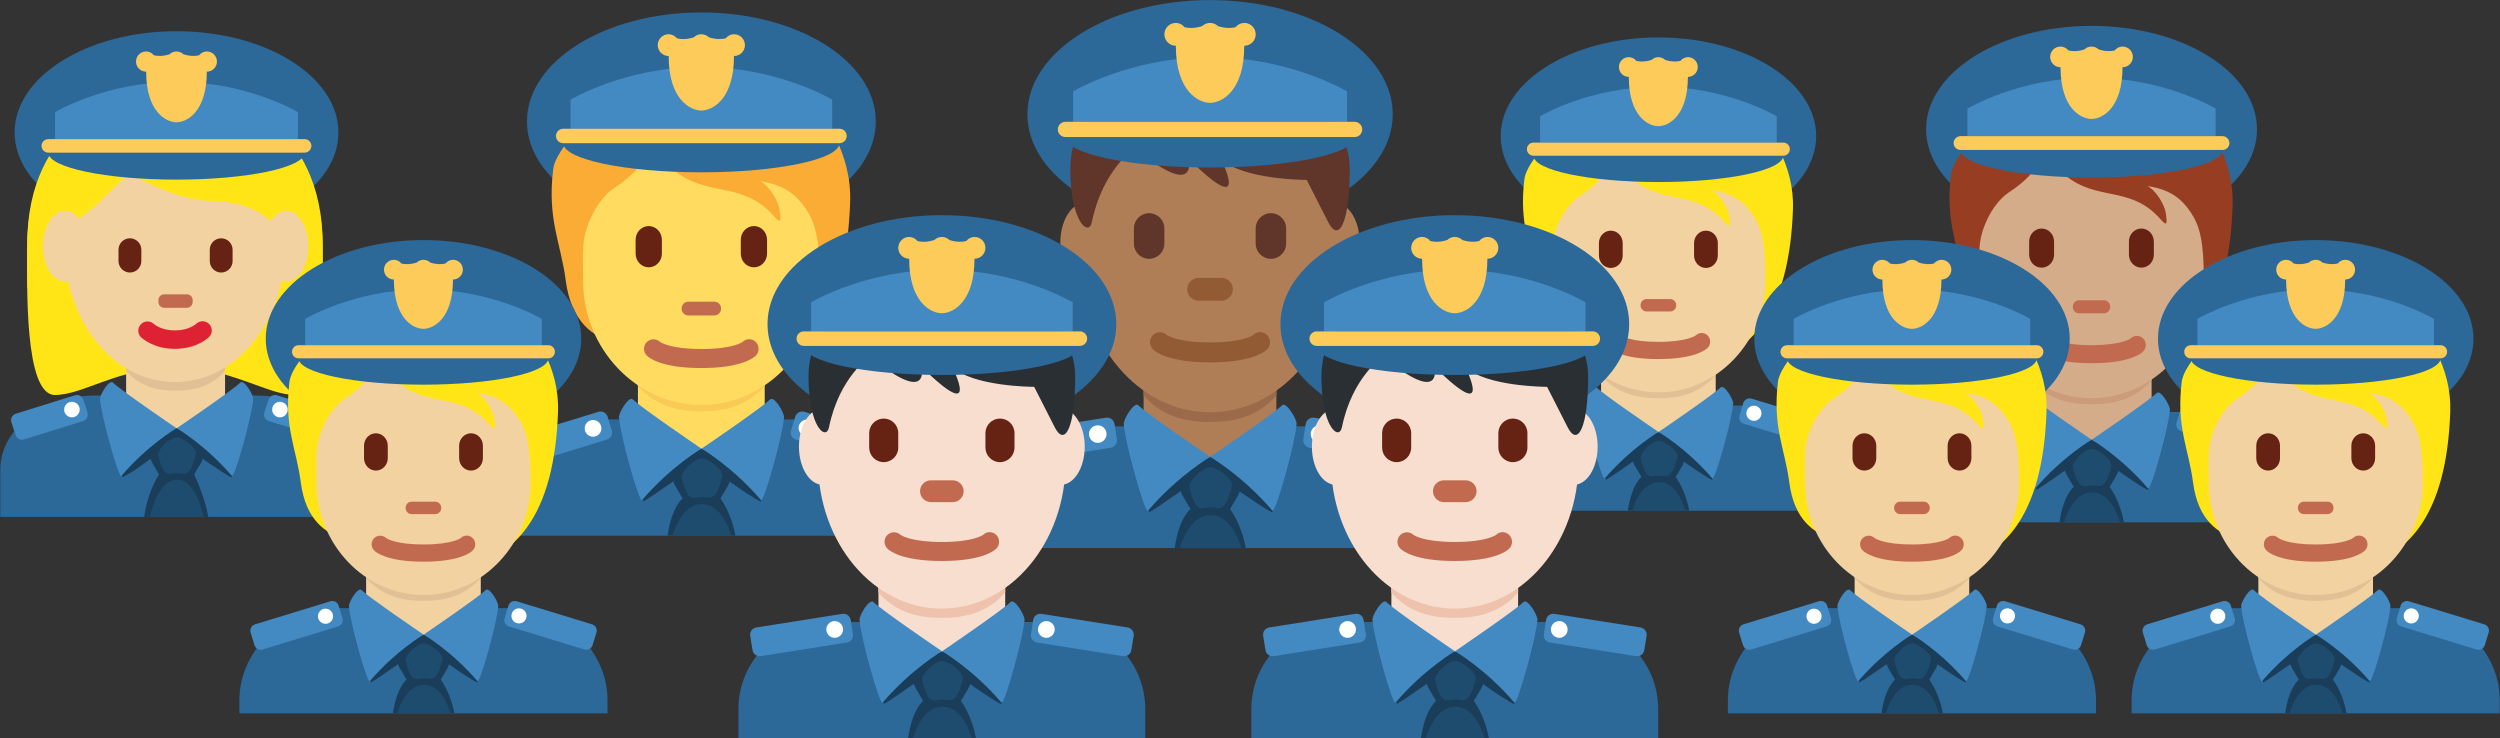 <svg version="1.1" id="Layer_1" xmlns="http://www.w3.org/2000/svg" xmlns:xlink="http://www.w3.org/1999/xlink" x="0px" y="0px" viewBox="205.57 366.47 200.73 59.28">
<rect x="205.57" y="366.47" width="200.73" height="59.28" fill="#333333" stroke="none"/>
<g>
	<g>
		<path fill="#2C6898" d="M319.837,410.475v-2.444c0-4.052-3.283-7.332-7.334-7.332h-19.556c-4.05,0-7.333,3.283-7.333,7.332v2.444    H319.837z"/>
		<ellipse fill="#2C6898" cx="302.729" cy="375.642" rx="14.667" ry="9.167"/>
		<path fill="#AF7E57" d="M297.397,400.82c0,0,3.48,2.398,5.328,2.398s5.328-2.398,5.328-2.398v-4.658h-10.659v4.658H297.397z"/>
		<path fill="#9B6A4A" d="M297.387,398.219c1.485,1.682,3.329,2.135,5.334,2.135c2.003,0,3.846-0.456,5.333-2.135v-4.266h-10.667    L297.387,398.219L297.387,398.219z"/>
		<path fill="#AF7E57" d="M294.712,385.952c0,1.77-0.896,3.206-2.003,3.206c-1.105,0-2.003-1.436-2.003-3.206    s0.897-3.206,2.003-3.206C293.815,382.745,294.712,384.181,294.712,385.952 M314.743,385.952c0,1.77-0.896,3.206-2.004,3.206    c-1.105,0-2.003-1.436-2.003-3.206s0.896-3.206,2.003-3.206C313.847,382.745,314.743,384.181,314.743,385.952"/>
		<path fill="#AF7E57" d="M292.308,387.202c0-6.831,4.665-12.37,10.418-12.37c5.752,0,10.415,5.539,10.415,12.37    s-4.661,12.37-10.415,12.37C296.973,399.572,292.308,394.034,292.308,387.202"/>
		<path fill="#925B34" d="M302.726,395.565c-3.366,0-4.399-0.86-4.573-1.036c-0.32-0.304-0.333-0.811-0.029-1.133    c0.306-0.32,0.812-0.333,1.133-0.028c0.063,0.045,0.881,0.596,3.47,0.596c2.688,0,3.466-0.593,3.473-0.6    c0.306-0.303,0.8-0.301,1.104,0.005c0.005,0.005,0.011,0.008,0.014,0.013c0.309,0.324,0.301,0.833-0.018,1.147    C307.125,394.705,306.091,395.565,302.726,395.565"/>
		<path fill="#60362B" d="M302.726,371.86c6.903,0,11.217,3.962,11.217,8.207c0,4.244-0.861,5.943-1.727,4.244l-1.726-3.395    c0,0-5.176,0-6.901-1.699c0,0,2.589,5.094-2.589,0c0,0,0.862,3.397-4.315-0.848c0,0-2.587,1.698-3.451,5.942    c-0.239,1.179-1.725,0-1.725-4.244C291.508,375.822,294.96,371.86,302.726,371.86"/>
		<path fill="#60362B" d="M297.837,387.252c-0.673,0-1.223-0.55-1.223-1.222v-1.222c0-0.672,0.55-1.222,1.223-1.222    c0.672,0,1.222,0.55,1.222,1.222v1.222C299.059,386.702,298.509,387.252,297.837,387.252 M307.614,387.252    c-0.672,0-1.224-0.55-1.224-1.222v-1.222c0-0.672,0.552-1.222,1.224-1.222s1.223,0.55,1.223,1.222v1.222    C308.837,386.702,308.286,387.252,307.614,387.252"/>
		<path fill="#925B34" d="M303.642,390.613h-1.833c-0.505,0-0.917-0.412-0.917-0.917c0-0.505,0.412-0.917,0.917-0.917h1.833    c0.505,0,0.917,0.412,0.917,0.917C304.559,390.201,304.146,390.613,303.642,390.613"/>
		<path fill="#2C6898" d="M291.114,376.252v1.223c0,1.35,5.198,2.444,11.611,2.444c6.413,0,11.611-1.094,11.611-2.444v-1.223    H291.114z"/>
		<path fill="#438AC2" d="M313.727,376.252v-2.444c0,0-4.583-2.75-11-2.75c-6.414,0-10.998,2.75-10.998,2.75v2.444H313.727z"/>
		<path fill="#FDCB59" d="M314.337,376.252h-23.223c-0.337,0-0.611,0.275-0.611,0.611c0,0.336,0.274,0.611,0.611,0.611h23.223    c0.336,0,0.61-0.275,0.61-0.611C314.947,376.527,314.673,376.252,314.337,376.252z"/>
		<path fill="#1A3E5A" d="M305.105,405.924c1.083,0.76,2.214,1.521,2.623,1.687c0.021,0.009,0.021-0.136,0.016-0.14    c-2.392-2.802-4.991-4.319-4.991-4.319l0.017-0.012l-0.017,0.001h-0.037l0.013,0.011c0,0-2.554,1.497-4.932,4.254    c0.017,0.125,0.045,0.192,0.093,0.168c0.363-0.196,1.437-0.938,2.481-1.673c0.047,0.138,0.095,0.261,0.138,0.337    c0.189,0.342,0.645,1.104,0.645,1.104s-0.92,0.688-1.266,3.134h5.706c-0.344-1.948-1.261-3.134-1.261-3.134    s0.458-0.764,0.649-1.104C305.019,406.163,305.062,406.051,305.105,405.924z"/>
		<path fill="#438AC2" d="M302.727,403.15c0,0-0.012-0.008-0.013-0.011c-0.152-0.102-5.062-3.44-5.743-4.125    c-0.33-0.332-1.185,1.107-1.171,1.478c0.051,1.325,1.695,7.258,1.936,6.979l0.06-0.065    C300.172,404.647,302.727,403.15,302.727,403.15z M302.752,403.15c0,0,2.597,1.519,4.991,4.319    c0.005,0.006,0.013-0.006,0.02-0.006c0.288,0.035,1.866-5.675,1.914-6.973c0.017-0.369-0.84-1.81-1.17-1.478    c-0.682,0.682-5.574,4.013-5.739,4.124L302.752,403.15z"/>
		<path fill="#1E4C6F" d="M302.744,403.981c-0.686,0.037-1.773,1.149-1.66,1.622c0.521,2.184,0.951,1.604,1.7,1.604    c0.662,0,1.137,0.535,1.7-1.699C304.63,404.924,303.22,403.954,302.744,403.981z M302.776,407.826    c-1.806,0-2.467,2.647-2.467,2.647h4.916C305.228,410.475,304.583,407.826,302.776,407.826z"/>
		<path fill="#FDCB59" d="M305.476,368.309h-0.003c-0.271,0.003-0.528,0.13-0.696,0.345c-0.344,0.084-0.814,0.103-1.414-0.087    c-0.355-0.343-0.917-0.342-1.271,0.001c-0.6,0.19-1.072,0.171-1.414,0.087c-0.169-0.215-0.425-0.342-0.698-0.345h-0.002    c-0.506,0-0.917,0.411-0.917,0.917s0.411,0.917,0.917,0.917l0,0h0.002c0,3.667,1.831,4.583,2.747,4.583    c0.918,0,2.747-0.917,2.747-4.583h0.003c0.506,0,0.916-0.411,0.916-0.917C306.392,368.72,305.981,368.309,305.476,368.309z"/>
		<path fill="#438AC2" d="M294.741,402.422l-7.242,1.146c-0.333,0.053-0.646-0.175-0.698-0.509l-0.193-1.209    c-0.052-0.332,0.177-0.645,0.509-0.696l7.242-1.146c0.334-0.053,0.646,0.174,0.699,0.506l0.191,1.207    C295.302,402.057,295.074,402.37,294.741,402.422"/>
		<circle fill="#FFFFFF" cx="293.712" cy="401.324" r="0.704"/>
		<path fill="#438AC2" d="M310.724,402.422l7.244,1.146c0.331,0.053,0.646-0.175,0.698-0.509l0,0l0.191-1.209    c0.053-0.332-0.178-0.645-0.509-0.696l-7.245-1.146c-0.331-0.053-0.645,0.174-0.697,0.506l-0.191,1.207    C310.164,402.057,310.391,402.369,310.724,402.422"/>
		<circle fill="#FFFFFF" cx="311.515" cy="401.324" r="0.704"/>
	</g>
	<g>
		<path fill="#2C6898" d="M278.221,409.483v-1.168c0-4.669-4.301-8.171-8.17-8.171h-16.339c-3.866,0-8.169,3.502-8.169,8.171v1.168    H278.221z"/>
		<ellipse fill="#2C6898" cx="261.885" cy="376.221" rx="14.005" ry="8.753"/>
		<path fill="#FFDC5F" d="M256.794,400.264c0,0,3.323,2.291,5.088,2.291c1.765,0,5.087-2.291,5.087-2.291v-4.448h-10.178v4.448    H256.794z"/>
		<path fill="#F9CB56" d="M256.783,397.464c1.42,1.604,3.18,2.038,5.094,2.038c1.912,0,3.672-0.436,5.092-2.038v-4.075h-10.187    L256.783,397.464L256.783,397.464z"/>
		<path fill="#FBAC35" d="M251.38,377.387c-0.435,0.819-1.274,1.716-1.393,2.67c-0.495,4.024,0.61,5.894,1.004,8.92    c0.446,3.429,2.288,4.525,3.763,4.984c2.119,2.929,4.374,2.803,8.156,2.803c7.389,0,10.607-5.24,10.918-14.022    c0.072-2.009-0.441-3.762-1.232-5.353L251.38,377.387L251.38,377.387z"/>
		<path fill="#FFDC5F" d="M270.238,383.188c-0.716-1.035-1.631-1.869-3.637-2.163c0.753,0.36,1.473,1.607,1.566,2.295    c0.096,0.688,0.188,1.247-0.406,0.558c-2.387-2.759-4.984-1.672-7.561-3.357c-1.799-1.178-2.348-2.479-2.348-2.479    s-0.219,1.738-2.947,3.509c-0.789,0.513-1.733,1.656-2.256,3.345c-0.377,1.214-0.26,2.295-0.26,4.144    c0,5.398,4.252,9.937,9.5,9.937s9.501-4.579,9.501-9.937C271.389,385.68,271.052,384.368,270.238,383.188z"/>
		<path fill="#C26A50" d="M261.882,396.022c-3.214,0-4.201-0.823-4.366-0.989c-0.307-0.291-0.318-0.775-0.029-1.081    c0.292-0.307,0.775-0.319,1.082-0.028l0,0c0.061,0.043,0.842,0.569,3.313,0.569c2.567,0,3.31-0.567,3.316-0.573    c0.292-0.289,0.763-0.287,1.054,0.005c0.004,0.004,0.008,0.009,0.012,0.013c0.294,0.308,0.287,0.794-0.016,1.094    C266.082,395.199,265.096,396.022,261.882,396.022 M262.938,391.798h-2.111c-0.292,0-0.529-0.248-0.529-0.553    c0-0.304,0.237-0.552,0.529-0.552h2.111c0.291,0,0.525,0.248,0.525,0.552C263.472,391.543,263.235,391.79,262.938,391.798    L262.938,391.798z"/>
		<path fill="#662314" d="M257.658,387.934c-0.582,0-1.054-0.496-1.054-1.105v-1.104c0-0.609,0.472-1.104,1.054-1.104    c0.583,0,1.056,0.494,1.056,1.104v1.104C258.715,387.438,258.242,387.934,257.658,387.934z M266.104,387.934    c-0.582,0-1.055-0.496-1.055-1.105v-1.104c0-0.609,0.473-1.104,1.055-1.104c0.583,0,1.055,0.494,1.055,1.104v1.104    C267.158,387.438,266.687,387.934,266.104,387.934z"/>
		<path fill="#2C6898" d="M250.795,376.804v1.167c0,1.29,4.963,2.334,11.087,2.334s11.087-1.045,11.087-2.334v-1.167H250.795z"/>
		<path fill="#438AC2" d="M272.387,376.804v-2.334c0,0-4.377-2.626-10.505-2.626c-6.126,0-10.502,2.626-10.502,2.626v2.334H272.387z    "/>
		<path fill="#FDCB59" d="M272.969,376.804h-22.174c-0.322,0-0.584,0.263-0.584,0.583c0,0.32,0.262,0.583,0.584,0.583h22.174    c0.321,0,0.584-0.263,0.584-0.583C273.553,377.067,273.29,376.804,272.969,376.804z"/>
		<path fill="#1A3E5A" d="M264.154,405.137c1.033,0.727,2.113,1.453,2.505,1.61c0.021,0.008,0.019-0.129,0.015-0.134    c-2.285-2.676-4.768-4.125-4.768-4.125l0.017-0.011l-0.017,0.003h-0.035l0.013,0.008c0,0-2.438,1.43-4.709,4.062    c0.016,0.119,0.043,0.186,0.089,0.16c0.346-0.188,1.371-0.895,2.369-1.598c0.045,0.131,0.09,0.25,0.131,0.321    c0.182,0.326,0.615,1.057,0.615,1.057s-0.879,0.657-1.208,2.992h5.448c-0.328-1.861-1.203-2.992-1.203-2.992    s0.438-0.729,0.619-1.057C264.07,405.365,264.111,405.258,264.154,405.137z"/>
		<path fill="#438AC2" d="M261.883,402.488c0,0-0.012-0.006-0.013-0.008c-0.146-0.1-4.833-3.288-5.483-3.939    c-0.315-0.317-1.131,1.057-1.118,1.41c0.048,1.265,1.618,6.93,1.848,6.662l0.058-0.062    C259.443,403.918,261.883,402.488,261.883,402.488z M261.906,402.488c0,0,2.48,1.45,4.768,4.125    c0.004,0.006,0.012-0.006,0.018-0.006c0.275,0.034,1.782-5.418,1.828-6.656c0.015-0.354-0.803-1.729-1.117-1.41    c-0.65,0.649-5.322,3.83-5.48,3.938L261.906,402.488z"/>
		<path fill="#1E4C6F" d="M261.899,403.282c-0.655,0.036-1.693,1.099-1.585,1.55c0.498,2.084,0.908,1.531,1.623,1.531    c0.633,0,1.086,0.512,1.624-1.622C263.701,404.183,262.354,403.256,261.899,403.282z M261.931,406.953    c-1.725,0-2.356,2.529-2.356,2.529h4.695C264.271,409.482,263.654,406.953,261.931,406.953z"/>
		<path fill="#FDCB59" d="M264.508,369.219h-0.003c-0.26,0.003-0.505,0.124-0.665,0.329c-0.328,0.081-0.777,0.098-1.35-0.083    c-0.34-0.328-0.877-0.327-1.215,0c-0.572,0.182-1.023,0.164-1.35,0.083c-0.162-0.205-0.406-0.326-0.667-0.33h-0.002    c-0.483,0-0.876,0.393-0.876,0.875c0,0.483,0.393,0.875,0.876,0.875l0,0h0.002c0,3.501,1.749,4.376,2.623,4.376    c0.876,0,2.623-0.875,2.623-4.376h0.003c0.482,0,0.875-0.392,0.875-0.876C265.382,369.608,264.99,369.219,264.508,369.219z"/>
		<path fill="#438AC2" d="M254.307,401.766l-6.697,2.049c-0.308,0.093-0.633-0.08-0.729-0.389l-0.343-1.117    c-0.091-0.308,0.081-0.633,0.388-0.727l6.697-2.047c0.308-0.094,0.633,0.078,0.729,0.385l0.341,1.117    C254.788,401.345,254.615,401.672,254.307,401.766"/>
		<circle fill="#FFFFFF" cx="253.187" cy="400.864" r="0.672"/>
		<path fill="#438AC2" d="M269.47,401.766l6.696,2.049c0.309,0.093,0.635-0.08,0.73-0.389l0.342-1.117    c0.092-0.308-0.08-0.633-0.388-0.727l-6.698-2.047c-0.308-0.094-0.633,0.078-0.729,0.385l-0.34,1.117    C268.99,401.345,269.162,401.67,269.47,401.766"/>
		<circle fill="#FFFFFF" cx="270.363" cy="400.834" r="0.672"/>
	</g>
	<g>
		<path fill="#2C6898" d="M233.759,407.975v-3.791c0-3.591-3.994-5.959-7.584-5.959h-13c-3.589,0-7.583,2.368-7.583,5.959v3.791    H233.759z"/>
		<ellipse fill="#2C6898" cx="219.742" cy="377.101" rx="13" ry="8.125"/>
		<path fill="#FFE516" d="M219.616,374.466c4.446,0,11.859,2.224,11.859,11.859c0,9.638,0,11.859-2.224,11.859    s-5.189-2.224-9.636-2.224c-4.448,0-7.351,2.224-9.637,2.224c-2.479,0-2.226-8.895-2.226-11.859    C207.754,376.69,215.168,374.466,219.616,374.466"/>
		<path fill="#F3D2A2" d="M215.697,400.91c1.587,1.154,3.21,1.062,3.978,1.062c0.767,0,2.377,0.093,3.966-1.062v-6.136h-7.943v6.136    H215.697z"/>
		<path fill="#E1C096" d="M215.691,396.253c1.107,1.251,2.481,1.589,3.974,1.589s2.867-0.338,3.976-1.589v-3.181h-7.949    L215.691,396.253L215.691,396.253z"/>
		<path fill="#F3D2A2" d="M210.72,386.002c0-6.32,3.983-11.442,8.896-11.442c4.91,0,8.893,5.123,8.893,11.442    s-3.982,11.142-8.893,11.142C214.703,397.145,210.72,392.322,210.72,386.002"/>
		<path fill="#FFE516" d="M208.545,389.559c-0.022-1.083-0.048-0.244-0.048-0.504c0-3.708,2.224,0.536,2.224-2.105    c0-2.643,1.482-2.906,2.965-4.389c0.742-0.742,2.224-2.195,2.224-2.195s3.707,2.239,6.671,2.239c2.965,0,5.931,1.49,5.931,4.455    c0,2.964,2.225-1.716,2.225,1.991c0,0.264-0.024-0.576-0.045,0.508h0.779c0.007-2.167,0.007-2.084,0.007-3.469    c0-9.636-7.412-12.645-11.86-12.645c-4.445,0-11.859,2.949-11.859,12.585c0,0.859-0.021,1.361,0.009,3.528L208.545,389.559    L208.545,389.559z"/>
		<path fill="#F3D2A2" d="M230.326,386.239c0,1.568-0.793,2.841-1.774,2.841c-0.98,0-1.775-1.272-1.775-2.841    c0-1.569,0.793-2.842,1.775-2.842C229.533,383.396,230.326,384.669,230.326,386.239 M212.574,386.239    c0,1.568-0.796,2.841-1.776,2.841s-1.776-1.272-1.776-2.841c0-1.569,0.796-2.842,1.776-2.842    C211.778,383.396,212.574,384.669,212.574,386.239"/>
		<path fill="#DF2233" d="M219.616,394.48c-1.739,0-2.651-0.86-2.749-0.958c-0.277-0.303-0.256-0.772,0.047-1.048    c0.28-0.257,0.711-0.261,0.994-0.007c0.038,0.035,0.597,0.532,1.708,0.532c1.124,0,1.684-0.512,1.707-0.532    c0.297-0.279,0.76-0.269,1.043,0.021c0.282,0.292,0.282,0.749-0.004,1.035C222.265,393.62,221.355,394.48,219.616,394.48"/>
		<path fill="#662314" d="M216.001,388.353c-0.505-0.003-0.915-0.412-0.916-0.918v-0.916c0-0.504,0.412-0.916,0.916-0.916    c0.506,0.001,0.915,0.411,0.917,0.916v0.916C216.917,387.941,216.508,388.351,216.001,388.353 M223.329,388.353    c-0.506-0.003-0.914-0.412-0.916-0.918v-0.916c0-0.504,0.413-0.916,0.916-0.916c0.504,0,0.917,0.412,0.917,0.916v0.916    C224.244,387.941,223.835,388.35,223.329,388.353"/>
		<path fill="#C26A50" d="M220.581,391.184h-1.832c-0.252,0-0.458-0.206-0.458-0.458v-0.166c0-0.251,0.206-0.459,0.458-0.459h1.832    c0.252,0,0.459,0.205,0.459,0.459v0.166C221.04,390.978,220.835,391.184,220.581,391.184"/>
		<path fill="#2C6898" d="M209.447,377.642v1.083c0,1.197,4.607,2.167,10.291,2.167c5.685,0,10.292-0.97,10.292-2.167v-1.083    H209.447z"/>
		<path fill="#438AC2" d="M229.489,377.642v-2.167c0,0-4.062-2.438-9.751-2.438c-5.685,0-9.747,2.438-9.747,2.438v2.167H229.489z"/>
		<path fill="#FDCB59" d="M230.03,377.642h-20.583c-0.299,0-0.542,0.244-0.542,0.542c0,0.297,0.243,0.542,0.542,0.542h20.583    c0.299,0,0.542-0.244,0.542-0.542C230.572,377.886,230.329,377.642,230.03,377.642z"/>
		<path fill="#1A3E5A" d="M224.174,404.801c0.169,0.067-0.396-3.961-0.396-3.961h-8.077c0,0-0.565,4.098-0.249,3.928    c0.771-0.414,0.939-0.531,2.205-1.458c0.041,0.112,0.08,0.215,0.113,0.276c0.17,0.303,0.572,0.98,0.572,0.98    s-0.887,1.239-1.194,3.407h5.146c-0.305-1.727-1.135-3.407-1.135-3.407c0.704-1.175,0.754-1.302,0.575-0.98    c0.044-0.09,0.081-0.184,0.113-0.278C222.809,403.982,223.811,404.657,224.174,404.801z"/>
		<path fill="#438AC2" d="M214.639,397.188c0.612,0.613,5.101,3.665,5.101,3.665s-2.303,1.347-4.424,3.828    c-0.213,0.248-1.671-5.01-1.715-6.185C213.588,398.169,214.346,396.894,214.639,397.188 M224.863,397.188    c-0.613,0.613-5.102,3.665-5.102,3.665s2.303,1.347,4.425,3.828c0.211,0.248,1.669-5.01,1.714-6.185    C225.914,398.169,225.156,396.894,224.863,397.188"/>
		<path fill="#1E4C6F" d="M219.756,401.59c0.423-0.024,1.671,0.834,1.54,1.354c-0.499,1.979-0.919,1.507-1.507,1.507    c-0.662,0-1.044,0.512-1.506-1.422C218.182,402.609,219.146,401.623,219.756,401.59 M221.905,407.975c0,0-0.521-2.978-2.121-2.978    c-1.6,0-2.179,2.978-2.179,2.978H221.905"/>
		<path fill="#FDCB59" d="M222.176,370.601h-0.002c-0.241,0.003-0.469,0.115-0.617,0.306c-0.305,0.075-0.722,0.091-1.253-0.077    c-0.315-0.304-0.813-0.303-1.128,0.001c-0.531,0.168-0.95,0.152-1.253,0.077c-0.149-0.19-0.376-0.302-0.618-0.306h-0.003    c-0.448,0-0.812,0.364-0.812,0.812c0,0.449,0.364,0.812,0.812,0.812l0,0h0.003c0,3.25,1.622,4.062,2.434,4.062    c0.813,0,2.436-0.812,2.436-4.062h0.002c0.449,0,0.812-0.364,0.812-0.813C222.989,370.964,222.625,370.601,222.176,370.601z"/>
		<path fill="#438AC2" d="M212.245,400.275l-4.742,1.474c-0.285,0.093-0.591-0.063-0.683-0.349l-0.336-1.029    c-0.09-0.285,0.066-0.589,0.35-0.682l4.744-1.478c0.284-0.09,0.588,0.064,0.683,0.349l0.335,1.03    C212.685,399.877,212.527,400.18,212.245,400.275"/>
		<circle fill="#FFFFFF" cx="211.345" cy="399.356" r="0.624"/>
		<path fill="#438AC2" d="M227.146,400.275l4.744,1.474c0.284,0.093,0.59-0.063,0.684-0.349l0.335-1.029    c0.089-0.285-0.065-0.589-0.35-0.682l-4.743-1.478c-0.285-0.09-0.589,0.064-0.683,0.349l-0.336,1.03    C226.706,399.873,226.863,400.182,227.146,400.275"/>
		<circle fill="#FFFFFF" cx="228.046" cy="399.356" r="0.624"/>
	</g>
	<g>
		<path fill="#2C6898" d="M353.502,407.476v-1.057c0-4.222-3.891-7.389-7.389-7.389h-14.778c-3.496,0-7.389,3.167-7.389,7.389v1.057    H353.502z"/>
		<ellipse fill="#2C6898" cx="338.728" cy="377.392" rx="12.666" ry="7.917"/>
		<path fill="#F3D2A2" d="M334.122,399.137c0,0,3.006,2.072,4.602,2.072c1.597,0,4.603-2.072,4.603-2.072v-4.021h-9.205    L334.122,399.137L334.122,399.137z"/>
		<path fill="#E1C096" d="M334.113,396.604c1.283,1.45,2.875,1.844,4.605,1.844c1.729,0,3.321-0.395,4.605-1.844v-3.685h-9.213    L334.113,396.604L334.113,396.604z"/>
		<path fill="#FFE516" d="M329.227,378.447c-0.394,0.741-1.152,1.551-1.26,2.415c-0.449,3.64,0.551,5.331,0.908,8.068    c0.402,3.101,2.069,4.093,3.402,4.508c1.917,2.649,3.956,2.535,7.378,2.535c6.683,0,9.594-4.74,9.874-12.683    c0.063-1.817-0.4-3.403-1.115-4.842L329.227,378.447L329.227,378.447z"/>
		<path fill="#F3D2A2" d="M346.282,383.692c-0.647-0.936-1.476-1.69-3.29-1.956c0.682,0.326,1.333,1.453,1.418,2.076    c0.086,0.623,0.17,1.127-0.368,0.505c-2.158-2.495-4.508-1.513-6.837-3.037c-1.627-1.065-2.124-2.242-2.124-2.242    s-0.198,1.571-2.666,3.174c-0.713,0.464-1.567,1.498-2.041,3.025c-0.34,1.098-0.233,2.076-0.233,3.748    c0,4.882,3.847,8.987,8.593,8.987s8.593-4.141,8.593-8.987C347.323,385.946,347.018,384.76,346.282,383.692z"/>
		<path fill="#C26A50" d="M338.724,395.301c-2.905,0-3.799-0.745-3.947-0.895c-0.277-0.263-0.288-0.701-0.026-0.977    c0.264-0.277,0.701-0.289,0.979-0.026l0,0c0.056,0.039,0.762,0.515,2.996,0.515c2.323,0,2.994-0.513,3-0.518    c0.265-0.262,0.69-0.26,0.952,0.004c0.005,0.004,0.009,0.008,0.013,0.013c0.266,0.278,0.26,0.718-0.016,0.989    C342.523,394.556,341.631,395.301,338.724,395.301 M339.679,391.48h-1.909c-0.264,0-0.479-0.225-0.479-0.5s0.215-0.5,0.479-0.5    h1.909c0.265,0,0.478,0.225,0.478,0.5C340.162,391.25,339.948,391.473,339.679,391.48L339.679,391.48z"/>
		<path fill="#662314" d="M334.905,387.985c-0.527,0-0.954-0.448-0.954-0.999v-0.998c0-0.551,0.427-0.999,0.954-0.999    c0.525,0,0.954,0.447,0.954,0.999v0.998C335.86,387.537,335.433,387.985,334.905,387.985z M342.543,387.985    c-0.526,0-0.954-0.448-0.954-0.999v-0.998c0-0.551,0.428-0.999,0.954-0.999c0.527,0,0.954,0.447,0.954,0.999v0.998    C343.497,387.537,343.07,387.985,342.543,387.985z"/>
		<path fill="#2C6898" d="M328.696,377.919v1.056c0,1.167,4.488,2.111,10.026,2.111c5.539,0,10.028-0.944,10.028-2.111v-1.056    H328.696z"/>
		<path fill="#438AC2" d="M348.225,377.919v-2.111c0,0-3.958-2.375-9.501-2.375c-5.539,0-9.497,2.375-9.497,2.375v2.111H348.225z"/>
		<path fill="#FDCB59" d="M348.752,377.919h-20.056c-0.291,0-0.527,0.238-0.527,0.528c0,0.29,0.236,0.528,0.527,0.528h20.056    c0.291,0,0.527-0.238,0.527-0.528C349.279,378.157,349.043,377.919,348.752,377.919z"/>
		<path fill="#1A3E5A" d="M340.779,403.545c0.936,0.656,1.912,1.313,2.266,1.455c0.02,0.008,0.017-0.115,0.013-0.12    c-2.064-2.419-4.311-3.729-4.311-3.729l0.014-0.01h-0.014h-0.032l0.012,0.01c0,0-2.206,1.292-4.26,3.674    c0.016,0.107,0.039,0.167,0.08,0.145c0.313-0.169,1.24-0.808,2.145-1.443c0.039,0.118,0.08,0.226,0.117,0.291    c0.164,0.295,0.558,0.954,0.558,0.954s-0.795,0.595-1.093,2.706h4.928c-0.297-1.683-1.089-2.706-1.089-2.706    s0.396-0.659,0.561-0.954C340.704,403.752,340.741,403.654,340.779,403.545z"/>
		<path fill="#438AC2" d="M338.725,401.149c0,0-0.01-0.008-0.011-0.01c-0.131-0.088-4.371-2.973-4.959-3.562    c-0.286-0.286-1.023,0.956-1.012,1.274c0.043,1.146,1.464,6.27,1.671,6.026l0.052-0.057    C336.52,402.441,338.725,401.149,338.725,401.149z M338.747,401.149c0,0,2.243,1.312,4.311,3.729    c0.005,0.005,0.013-0.005,0.018-0.005c0.249,0.031,1.612-4.9,1.653-6.021c0.014-0.318-0.727-1.562-1.011-1.274    c-0.589,0.588-4.813,3.465-4.958,3.562L338.747,401.149z"/>
		<path fill="#1E4C6F" d="M338.74,401.867c-0.593,0.033-1.531,0.994-1.435,1.401c0.45,1.885,0.821,1.386,1.469,1.386    c0.571,0,0.981,0.462,1.469-1.469C340.369,402.682,339.15,401.844,338.74,401.867z M338.769,405.188    c-1.56,0-2.131,2.287-2.131,2.287h4.246C340.885,407.475,340.328,405.188,338.769,405.188z"/>
		<path fill="#FDCB59" d="M341.099,371.059h-0.002c-0.233,0.003-0.456,0.112-0.602,0.298c-0.297,0.073-0.703,0.088-1.221-0.075    c-0.308-0.296-0.793-0.295-1.1,0.001c-0.518,0.164-0.926,0.148-1.221,0.075c-0.146-0.186-0.367-0.295-0.604-0.298h-0.003    c-0.437,0-0.791,0.354-0.791,0.792s0.354,0.792,0.791,0.792l0,0h0.003c0,3.167,1.581,3.958,2.371,3.958    c0.793,0,2.373-0.792,2.373-3.958h0.002c0.438,0,0.792-0.354,0.792-0.792S341.536,371.059,341.099,371.059z"/>
		<path fill="#438AC2" d="M331.873,400.496l-6.057,1.852c-0.278,0.084-0.573-0.071-0.66-0.352l-0.31-1.01    c-0.083-0.277,0.072-0.572,0.351-0.657l6.058-1.853c0.278-0.085,0.573,0.071,0.658,0.35l0.309,1.01    C332.309,400.115,332.151,400.41,331.873,400.496"/>
		<circle fill="#FFFFFF" cx="330.86" cy="399.68" r="0.607"/>
		<path fill="#438AC2" d="M345.587,400.496l6.058,1.852c0.278,0.084,0.573-0.071,0.659-0.352l0.311-1.01    c0.084-0.277-0.072-0.572-0.352-0.657l-6.058-1.853c-0.278-0.085-0.572,0.071-0.659,0.35l-0.308,1.01    C345.153,400.115,345.309,400.409,345.587,400.496"/>
		<circle fill="#FFFFFF" cx="346.396" cy="399.652" r="0.607"/>
	</g>
	<g>
		<path fill="#2C6898" d="M297.526,425.744v-2.333c0-3.867-3.133-7-7-7h-18.667c-3.865,0-7,3.134-7,7v2.333H297.526z"/>
		<ellipse fill="#2C6898" cx="281.196" cy="392.495" rx="14.001" ry="8.75"/>
		<path fill="#F7DECE" d="M276.107,416.529c0,0,3.322,2.29,5.086,2.29c1.764,0,5.086-2.29,5.086-2.29v-4.447h-10.175v4.447H276.107z    "/>
		<path fill="#EEC2AD" d="M276.097,414.045c1.419,1.605,3.178,2.038,5.092,2.038c1.912,0,3.671-0.436,5.091-2.038v-4.071h-10.184    L276.097,414.045L276.097,414.045z"/>
		<path fill="#F7DECE" d="M273.544,402.336c0,1.689-0.856,3.061-1.912,3.061c-1.056,0-1.912-1.37-1.912-3.061    c0-1.689,0.856-3.061,1.912-3.061C272.688,399.274,273.544,400.645,273.544,402.336 M292.665,402.336    c0,1.689-0.855,3.061-1.913,3.061c-1.055,0-1.911-1.37-1.911-3.061c0-1.689,0.855-3.061,1.911-3.061    C291.81,399.274,292.665,400.645,292.665,402.336"/>
		<path fill="#F7DECE" d="M271.249,403.529c0-6.521,4.452-11.808,9.944-11.808c5.491,0,9.941,5.288,9.941,11.808    c0,6.52-4.45,11.809-9.941,11.809C275.701,415.338,271.249,410.051,271.249,403.529"/>
		<path fill="#C26A50" d="M281.193,411.513c-3.213,0-4.2-0.82-4.365-0.988c-0.307-0.29-0.317-0.773-0.028-1.08    c0.292-0.308,0.774-0.318,1.081-0.027c0.061,0.043,0.841,0.568,3.312,0.568c2.566,0,3.309-0.566,3.315-0.572    c0.291-0.289,0.763-0.287,1.053,0.004c0.004,0.005,0.009,0.008,0.013,0.014c0.294,0.31,0.287,0.795-0.017,1.095    C285.393,410.691,284.406,411.513,281.193,411.513"/>
		<path fill="#2A2F33" d="M281.193,388.884c6.59,0,10.707,3.782,10.707,7.834c0,4.051-0.822,5.673-1.647,4.051l-1.647-3.239    c0,0-4.94,0-6.588-1.622c0,0,2.472,4.861-2.471,0c0,0,0.823,3.243-4.119-0.81c0,0-2.47,1.621-3.295,5.671    c-0.228,1.125-1.646,0-1.646-4.051C270.485,392.667,273.78,388.884,281.193,388.884"/>
		<path fill="#662314" d="M276.526,403.577c-0.642,0-1.167-0.524-1.167-1.167v-1.166c0-0.643,0.525-1.167,1.167-1.167    s1.167,0.524,1.167,1.167v1.166C277.693,403.053,277.168,403.577,276.526,403.577 M285.86,403.577    c-0.642,0-1.167-0.524-1.167-1.167v-1.166c0-0.643,0.525-1.167,1.167-1.167c0.641,0,1.166,0.524,1.166,1.167v1.166    C287.026,403.053,286.501,403.577,285.86,403.577"/>
		<path fill="#C26A50" d="M282.068,406.785h-1.75c-0.482,0-0.875-0.394-0.875-0.875s0.393-0.875,0.875-0.875h1.75    c0.481,0,0.875,0.394,0.875,0.875C282.943,406.393,282.55,406.785,282.068,406.785"/>
		<path fill="#2C6898" d="M270.109,393.077v1.167c0,1.289,4.962,2.333,11.084,2.333c6.121,0,11.083-1.044,11.083-2.333v-1.167    H270.109z"/>
		<path fill="#438AC2" d="M291.694,393.077v-2.333c0,0-4.375-2.625-10.501-2.625c-6.123,0-10.498,2.625-10.498,2.625v2.333H291.694z    "/>
		<path fill="#FDCB59" d="M292.276,393.077h-22.167c-0.321,0-0.583,0.263-0.583,0.583c0,0.321,0.262,0.583,0.583,0.583h22.167    c0.321,0,0.584-0.263,0.584-0.583C292.86,393.34,292.598,393.077,292.276,393.077z"/>
		<path fill="#1A3E5A" d="M283.465,421.401c1.033,0.725,2.113,1.451,2.505,1.607c0.021,0.008,0.018-0.129,0.014-0.133    c-2.284-2.674-4.766-4.123-4.766-4.123l0.017-0.011l-0.017,0.001h-0.035l0.013,0.01c0,0-2.438,1.428-4.708,4.062    c0.017,0.118,0.044,0.184,0.089,0.158c0.347-0.187,1.371-0.894,2.369-1.597c0.044,0.131,0.09,0.25,0.131,0.322    c0.182,0.326,0.615,1.056,0.615,1.056s-0.878,0.656-1.208,2.991h5.446c-0.328-1.861-1.203-2.991-1.203-2.991    s0.438-0.729,0.62-1.056C283.382,421.629,283.423,421.521,283.465,421.401z"/>
		<path fill="#438AC2" d="M281.194,418.754c0,0-0.012-0.008-0.013-0.01c-0.145-0.098-4.831-3.285-5.481-3.938    c-0.315-0.315-1.131,1.058-1.117,1.41c0.048,1.265,1.617,6.928,1.847,6.66l0.057-0.062    C278.756,420.182,281.194,418.754,281.194,418.754z M281.218,418.754c0,0,2.479,1.449,4.766,4.123    c0.004,0.006,0.012-0.006,0.018-0.006c0.276,0.034,1.782-5.416,1.828-6.654c0.015-0.354-0.803-1.727-1.117-1.41    c-0.65,0.649-5.32,3.83-5.479,3.938L281.218,418.754z"/>
		<path fill="#1E4C6F" d="M281.211,419.547c-0.654,0.036-1.692,1.098-1.584,1.549c0.497,2.083,0.907,1.531,1.622,1.531    c0.632,0,1.086,0.511,1.623-1.622C283.012,420.446,281.665,419.52,281.211,419.547z M281.242,423.217    c-1.724,0-2.355,2.527-2.355,2.527h4.693C283.581,425.744,282.966,423.217,281.242,423.217z"/>
		<path fill="#FDCB59" d="M283.818,385.495h-0.003c-0.26,0.003-0.504,0.124-0.665,0.329c-0.328,0.081-0.777,0.098-1.349-0.083    c-0.34-0.327-0.876-0.326-1.215,0.001c-0.572,0.181-1.023,0.164-1.349,0.083c-0.162-0.205-0.406-0.326-0.667-0.33h-0.002    c-0.483,0-0.875,0.392-0.875,0.875s0.392,0.875,0.875,0.875l0,0h0.002c0,3.5,1.748,4.375,2.622,4.375    c0.876,0,2.622-0.875,2.622-4.375h0.003c0.482,0,0.875-0.392,0.875-0.875C284.693,385.887,284.301,385.495,283.818,385.495z"/>
		<path fill="#438AC2" d="M273.572,418.059l-6.914,1.095c-0.317,0.05-0.616-0.166-0.666-0.485l-0.185-1.153    c-0.049-0.315,0.168-0.614,0.485-0.665l6.913-1.094c0.319-0.05,0.616,0.166,0.668,0.483l0.183,1.151    C274.106,417.709,273.89,418.008,273.572,418.059"/>
		<circle fill="#FFFFFF" cx="272.589" cy="417.01" r="0.672"/>
		<path fill="#438AC2" d="M288.828,418.059l6.914,1.095c0.317,0.05,0.617-0.166,0.667-0.485l0,0l0.184-1.153    c0.05-0.315-0.169-0.614-0.485-0.665l-6.916-1.094c-0.316-0.05-0.615,0.166-0.667,0.483l-0.182,1.151    C288.294,417.709,288.51,418.008,288.828,418.059"/>
		<circle fill="#FFFFFF" cx="289.583" cy="417.01" r="0.672"/>
	</g>
	<g>
		<path fill="#2C6898" d="M254.348,423.745v-1.058c0-4.222-3.891-7.389-7.389-7.389h-14.778c-3.496,0-7.389,3.167-7.389,7.389v1.058    H254.348z"/>
		<ellipse fill="#2C6898" cx="239.573" cy="393.662" rx="12.666" ry="7.917"/>
		<path fill="#F3D2A2" d="M234.968,415.406c0,0,3.006,2.071,4.602,2.071c1.596,0,4.602-2.071,4.602-2.071v-4.022h-9.205    L234.968,415.406L234.968,415.406z"/>
		<path fill="#E1C096" d="M234.959,412.874c1.283,1.45,2.875,1.843,4.606,1.843c1.729,0,3.321-0.394,4.605-1.843v-3.685h-9.213    L234.959,412.874L234.959,412.874z"/>
		<path fill="#FFE516" d="M230.072,394.716c-0.394,0.741-1.153,1.551-1.26,2.415c-0.449,3.642,0.551,5.331,0.908,8.068    c0.402,3.102,2.069,4.093,3.402,4.508c1.917,2.649,3.956,2.535,7.378,2.535c6.683,0,9.594-4.74,9.874-12.685    c0.064-1.815-0.4-3.401-1.115-4.841L230.072,394.716L230.072,394.716z"/>
		<path fill="#F3D2A2" d="M247.128,399.962c-0.647-0.936-1.475-1.689-3.29-1.956c0.682,0.326,1.333,1.453,1.418,2.076    c0.086,0.622,0.17,1.127-0.368,0.504c-2.158-2.494-4.508-1.512-6.837-3.037c-1.627-1.063-2.124-2.241-2.124-2.241    s-0.198,1.571-2.666,3.174c-0.713,0.464-1.567,1.497-2.041,3.024c-0.34,1.099-0.233,2.076-0.233,3.748    c0,4.882,3.846,8.987,8.592,8.987s8.593-4.142,8.593-8.987C248.169,402.216,247.863,401.029,247.128,399.962z"/>
		<path fill="#C26A50" d="M239.569,411.57c-2.906,0-3.799-0.744-3.948-0.896c-0.277-0.264-0.288-0.701-0.026-0.978    c0.264-0.277,0.701-0.288,0.979-0.026l0,0c0.055,0.039,0.761,0.517,2.996,0.517c2.323,0,2.994-0.515,3-0.519    c0.264-0.262,0.69-0.26,0.952,0.004c0.005,0.004,0.009,0.008,0.012,0.012c0.266,0.279,0.26,0.72-0.015,0.99    C243.369,410.826,242.477,411.57,239.569,411.57 M240.524,407.75h-1.909c-0.264,0-0.479-0.225-0.479-0.5s0.215-0.5,0.479-0.5    h1.909c0.264,0,0.477,0.225,0.477,0.5C241.008,407.52,240.794,407.742,240.524,407.75L240.524,407.75z"/>
		<path fill="#662314" d="M235.751,404.254c-0.527,0-0.954-0.447-0.954-0.998v-0.998c0-0.552,0.427-0.999,0.954-0.999    c0.526,0,0.954,0.447,0.954,0.999v0.998C236.706,403.807,236.278,404.254,235.751,404.254z M243.389,404.254    c-0.526,0-0.954-0.447-0.954-0.998v-0.998c0-0.552,0.428-0.999,0.954-0.999c0.527,0,0.954,0.447,0.954,0.999v0.998    C244.343,403.807,243.916,404.254,243.389,404.254z"/>
		<path fill="#2C6898" d="M229.542,394.188v1.056c0,1.167,4.489,2.111,10.027,2.111c5.539,0,10.028-0.945,10.028-2.111v-1.056    H229.542z"/>
		<path fill="#438AC2" d="M249.07,394.188v-2.111c0,0-3.958-2.375-9.501-2.375c-5.539,0-9.497,2.375-9.497,2.375v2.111H249.07z"/>
		<path fill="#FDCB59" d="M249.598,394.188h-20.056c-0.291,0-0.527,0.238-0.527,0.528s0.236,0.528,0.527,0.528h20.056    c0.291,0,0.527-0.238,0.527-0.528S249.889,394.188,249.598,394.188z"/>
		<path fill="#1A3E5A" d="M241.625,419.814c0.936,0.655,1.912,1.312,2.266,1.454c0.019,0.009,0.017-0.114,0.013-0.119    c-2.065-2.419-4.311-3.73-4.311-3.73l0.014-0.009h-0.014h-0.032l0.012,0.009c0,0-2.206,1.292-4.26,3.674    c0.015,0.108,0.039,0.167,0.08,0.146c0.313-0.169,1.24-0.809,2.144-1.444c0.04,0.119,0.081,0.226,0.118,0.291    c0.164,0.295,0.557,0.955,0.557,0.955s-0.795,0.594-1.093,2.706h4.928c-0.297-1.684-1.089-2.706-1.089-2.706    s0.396-0.66,0.561-0.955C241.55,420.021,241.587,419.924,241.625,419.814z"/>
		<path fill="#438AC2" d="M239.57,417.419c0,0-0.01-0.007-0.011-0.009c-0.131-0.088-4.371-2.973-4.959-3.562    c-0.286-0.286-1.024,0.956-1.012,1.275c0.043,1.145,1.464,6.269,1.671,6.026l0.052-0.058    C237.365,418.711,239.57,417.419,239.57,417.419z M239.593,417.419c0,0,2.243,1.312,4.311,3.73    c0.004,0.005,0.012-0.006,0.017-0.006c0.249,0.031,1.612-4.899,1.653-6.021c0.014-0.319-0.726-1.562-1.01-1.275    c-0.589,0.588-4.814,3.466-4.958,3.562L239.593,417.419z"/>
		<path fill="#1E4C6F" d="M239.586,418.137c-0.593,0.033-1.531,0.994-1.434,1.402c0.45,1.884,0.821,1.385,1.468,1.385    c0.572,0,0.982,0.462,1.469-1.468C241.215,418.951,239.996,418.113,239.586,418.137z M239.614,421.457    c-1.56,0-2.131,2.287-2.131,2.287h4.246C241.73,423.744,241.174,421.457,239.614,421.457z"/>
		<path fill="#FDCB59" d="M241.944,387.329h-0.002c-0.234,0.003-0.456,0.112-0.602,0.298c-0.297,0.073-0.703,0.088-1.221-0.075    c-0.307-0.296-0.793-0.295-1.099,0.001c-0.518,0.164-0.926,0.148-1.221,0.075c-0.146-0.186-0.367-0.295-0.603-0.298h-0.003    c-0.437,0-0.791,0.354-0.791,0.792s0.354,0.792,0.791,0.792l0,0h0.003c0,3.167,1.581,3.958,2.371,3.958    c0.793,0,2.373-0.792,2.373-3.958h0.002c0.438,0,0.792-0.354,0.792-0.792S242.382,387.329,241.944,387.329z"/>
		<path fill="#438AC2" d="M232.719,416.766l-6.057,1.853c-0.278,0.084-0.573-0.072-0.66-0.353l-0.309-1.01    c-0.083-0.277,0.072-0.572,0.35-0.657l6.058-1.852c0.278-0.085,0.573,0.071,0.658,0.349l0.309,1.011    C233.154,416.385,232.997,416.68,232.719,416.766"/>
		<circle fill="#FFFFFF" cx="231.706" cy="415.949" r="0.607"/>
		<path fill="#438AC2" d="M246.433,416.766l6.058,1.853c0.278,0.084,0.573-0.072,0.659-0.353l0.31-1.01    c0.084-0.277-0.072-0.572-0.351-0.657l-6.058-1.852c-0.278-0.085-0.572,0.071-0.659,0.349l-0.308,1.011    C245.999,416.385,246.154,416.679,246.433,416.766"/>
		<circle fill="#FFFFFF" cx="247.241" cy="415.922" r="0.607"/>
	</g>
	<g>
		<path fill="#2C6898" d="M389.001,408.404v-1.107c0-4.43-4.08-7.75-7.75-7.75h-15.5c-3.667,0-7.75,3.32-7.75,7.75v1.107H389.001z"/>
		<ellipse fill="#2C6898" cx="373.504" cy="376.851" rx="13.286" ry="8.303"/>
		<path fill="#D4AC89" d="M368.675,399.658c0,0,3.152,2.174,4.826,2.174s4.826-2.174,4.826-2.174v-4.219h-9.654v4.219H368.675z"/>
		<path fill="#CC9B7A" d="M368.665,397.002c1.346,1.521,3.016,1.934,4.832,1.934c1.812,0,3.483-0.412,4.83-1.934v-3.865h-9.663    L368.665,397.002L368.665,397.002z"/>
		<path fill="#973D22" d="M363.539,377.957c-0.412,0.777-1.209,1.627-1.321,2.533c-0.471,3.817,0.578,5.591,0.952,8.462    c0.423,3.253,2.171,4.293,3.569,4.729c2.011,2.779,4.148,2.659,7.737,2.659c7.01,0,10.062-4.971,10.356-13.303    c0.068-1.906-0.419-3.569-1.17-5.079L363.539,377.957L363.539,377.957z"/>
		<path fill="#D4AC89" d="M381.429,383.459c-0.68-0.981-1.547-1.773-3.45-2.052c0.715,0.341,1.397,1.524,1.486,2.177    c0.09,0.653,0.179,1.183-0.386,0.529c-2.265-2.617-4.729-1.586-7.172-3.185c-1.706-1.118-2.229-2.352-2.229-2.352    s-0.207,1.648-2.796,3.329c-0.748,0.487-1.645,1.571-2.141,3.173c-0.356,1.151-0.245,2.177-0.245,3.931    c0,5.121,4.034,9.427,9.012,9.427c4.979,0,9.014-4.344,9.014-9.427C382.521,385.823,382.2,384.579,381.429,383.459z"/>
		<path fill="#C26A50" d="M373.501,395.634c-3.049,0-3.985-0.78-4.142-0.938c-0.291-0.275-0.303-0.735-0.027-1.025    c0.276-0.291,0.735-0.303,1.026-0.027l0,0c0.057,0.041,0.798,0.54,3.143,0.54c2.437,0,3.14-0.538,3.146-0.543    c0.275-0.274,0.725-0.272,0.999,0.004c0.004,0.004,0.009,0.009,0.012,0.013c0.278,0.292,0.271,0.753-0.017,1.038    C377.486,394.854,376.55,395.634,373.501,395.634 M374.502,391.627H372.5c-0.277,0-0.502-0.235-0.502-0.524    s0.225-0.524,0.502-0.524h2.002c0.277,0,0.5,0.236,0.5,0.524C375.009,391.385,374.785,391.62,374.502,391.627L374.502,391.627z"/>
		<path fill="#662314" d="M369.495,387.961c-0.553,0-1-0.47-1-1.048v-1.047c0-0.578,0.447-1.047,1-1.047s1.001,0.469,1.001,1.047    v1.047C370.497,387.492,370.049,387.961,369.495,387.961z M377.507,387.961c-0.553,0-1.001-0.47-1.001-1.048v-1.047    c0-0.578,0.448-1.047,1.001-1.047s1,0.469,1,1.047v1.047C378.507,387.492,378.06,387.961,377.507,387.961z"/>
		<path fill="#2C6898" d="M362.983,377.403v1.107c0,1.223,4.708,2.214,10.518,2.214s10.518-0.991,10.518-2.214v-1.107H362.983z"/>
		<path fill="#438AC2" d="M383.467,377.403v-2.214c0,0-4.151-2.491-9.966-2.491c-5.811,0-9.962,2.491-9.962,2.491v2.214H383.467z"/>
		<path fill="#FDCB59" d="M384.019,377.403h-21.034c-0.306,0-0.555,0.25-0.555,0.554c0,0.304,0.249,0.554,0.555,0.554h21.034    c0.306,0,0.555-0.25,0.555-0.554C384.573,377.653,384.323,377.403,384.019,377.403z"/>
		<path fill="#1A3E5A" d="M375.657,404.281c0.979,0.688,2.005,1.378,2.376,1.526c0.02,0.009,0.018-0.122,0.013-0.127    c-2.166-2.537-4.521-3.912-4.521-3.912l0.016-0.01l-0.016,0.001h-0.033l0.012,0.009c0,0-2.312,1.355-4.467,3.854    c0.015,0.113,0.041,0.175,0.084,0.15c0.328-0.178,1.301-0.849,2.248-1.515c0.042,0.123,0.085,0.236,0.124,0.306    c0.172,0.311,0.584,1.002,0.584,1.002s-0.834,0.623-1.146,2.838h5.168c-0.312-1.767-1.142-2.838-1.142-2.838    s0.415-0.691,0.588-1.002C375.578,404.498,375.617,404.396,375.657,404.281z"/>
		<path fill="#438AC2" d="M373.502,401.77c0,0-0.011-0.007-0.012-0.009c-0.139-0.093-4.584-3.118-5.202-3.736    c-0.299-0.302-1.073,1.003-1.062,1.338c0.047,1.2,1.535,6.573,1.754,6.319l0.054-0.059    C371.188,403.125,373.502,401.77,373.502,401.77z M373.524,401.77c0,0,2.354,1.375,4.521,3.912    c0.005,0.006,0.013-0.005,0.018-0.005c0.263,0.032,1.691-5.14,1.734-6.314c0.014-0.335-0.761-1.64-1.06-1.338    c-0.617,0.616-5.05,3.635-5.199,3.735L373.524,401.77z"/>
		<path fill="#1E4C6F" d="M373.519,402.521c-0.621,0.034-1.606,1.043-1.504,1.471c0.474,1.977,0.861,1.453,1.539,1.453    c0.602,0,1.03,0.483,1.541-1.539C375.227,403.376,373.948,402.497,373.519,402.521z M373.548,406.004    c-1.637,0-2.234,2.399-2.234,2.399h4.452C375.768,408.403,375.184,406.004,373.548,406.004z"/>
		<path fill="#FDCB59" d="M375.992,370.208h-0.002c-0.247,0.003-0.479,0.118-0.632,0.312c-0.312,0.076-0.737,0.093-1.28-0.079    c-0.322-0.31-0.831-0.31-1.152,0.001c-0.543,0.172-0.971,0.155-1.279,0.079c-0.153-0.194-0.386-0.309-0.634-0.312h-0.002    c-0.458,0-0.83,0.372-0.83,0.831s0.372,0.83,0.83,0.83l0,0h0.002c0,3.322,1.659,4.152,2.488,4.152c0.831,0,2.489-0.83,2.489-4.152    h0.002c0.458,0,0.83-0.372,0.83-0.831S376.45,370.208,375.992,370.208z"/>
		<path fill="#438AC2" d="M366.315,401.084l-6.354,1.941c-0.292,0.089-0.601-0.076-0.691-0.367l-0.323-1.062    c-0.087-0.291,0.075-0.6,0.366-0.688l6.354-1.941c0.292-0.089,0.601,0.074,0.69,0.365l0.322,1.06    C366.771,400.684,366.607,400.994,366.315,401.084"/>
		<circle fill="#FFFFFF" cx="365.253" cy="400.228" r="0.637"/>
		<path fill="#438AC2" d="M380.699,401.084l6.354,1.941c0.292,0.089,0.602-0.076,0.692-0.367l0.324-1.062    c0.087-0.291-0.076-0.6-0.368-0.688l-6.354-1.941c-0.292-0.089-0.601,0.074-0.69,0.365l-0.323,1.06    C380.244,400.684,380.407,400.992,380.699,401.084"/>
		<circle fill="#FFFFFF" cx="381.547" cy="400.199" r="0.637"/>
	</g>
	<g>
		<path fill="#2C6898" d="M373.862,423.745v-1.058c0-4.222-3.892-7.389-7.39-7.389h-14.777c-3.496,0-7.39,3.167-7.39,7.389v1.058    H373.862z"/>
		<ellipse fill="#2C6898" cx="359.088" cy="393.662" rx="12.666" ry="7.917"/>
		<path fill="#F3D2A2" d="M354.482,415.406c0,0,3.006,2.071,4.602,2.071s4.602-2.071,4.602-2.071v-4.022h-9.204L354.482,415.406    L354.482,415.406z"/>
		<path fill="#E1C096" d="M354.474,412.874c1.283,1.45,2.875,1.843,4.606,1.843c1.729,0,3.321-0.394,4.604-1.843v-3.685h-9.213    L354.474,412.874L354.474,412.874z"/>
		<path fill="#FFE516" d="M349.587,394.716c-0.394,0.741-1.153,1.551-1.26,2.415c-0.449,3.642,0.551,5.331,0.908,8.068    c0.401,3.102,2.068,4.093,3.401,4.508c1.917,2.649,3.956,2.535,7.378,2.535c6.684,0,9.595-4.74,9.874-12.685    c0.064-1.815-0.399-3.401-1.114-4.841L349.587,394.716L349.587,394.716z"/>
		<path fill="#F3D2A2" d="M366.643,399.962c-0.646-0.936-1.475-1.689-3.29-1.956c0.683,0.326,1.333,1.453,1.419,2.076    c0.086,0.622,0.17,1.127-0.368,0.504c-2.158-2.494-4.509-1.512-6.837-3.037c-1.627-1.063-2.124-2.241-2.124-2.241    s-0.198,1.571-2.666,3.174c-0.714,0.464-1.567,1.497-2.041,3.024c-0.341,1.099-0.233,2.076-0.233,3.748    c0,4.882,3.846,8.987,8.592,8.987s8.594-4.142,8.594-8.987C367.684,402.216,367.378,401.029,366.643,399.962z"/>
		<path fill="#C26A50" d="M359.084,411.57c-2.906,0-3.799-0.744-3.948-0.896c-0.276-0.264-0.288-0.701-0.025-0.978    c0.264-0.277,0.7-0.288,0.979-0.026l0,0c0.055,0.039,0.761,0.517,2.996,0.517c2.323,0,2.994-0.515,3-0.519    c0.264-0.262,0.69-0.26,0.952,0.004c0.005,0.004,0.009,0.008,0.012,0.012c0.267,0.279,0.26,0.72-0.015,0.99    C362.884,410.826,361.991,411.57,359.084,411.57 M360.039,407.75h-1.909c-0.264,0-0.479-0.225-0.479-0.5s0.215-0.5,0.479-0.5    h1.909c0.264,0,0.477,0.225,0.477,0.5C360.522,407.52,360.309,407.742,360.039,407.75L360.039,407.75z"/>
		<path fill="#662314" d="M355.266,404.254c-0.526,0-0.954-0.447-0.954-0.998v-0.998c0-0.552,0.428-0.999,0.954-0.999    s0.954,0.447,0.954,0.999v0.998C356.221,403.807,355.793,404.254,355.266,404.254z M362.903,404.254    c-0.526,0-0.954-0.447-0.954-0.998v-0.998c0-0.552,0.428-0.999,0.954-0.999s0.954,0.447,0.954,0.999v0.998    C363.857,403.807,363.431,404.254,362.903,404.254z"/>
		<path fill="#2C6898" d="M349.057,394.188v1.056c0,1.167,4.489,2.111,10.027,2.111c5.539,0,10.028-0.945,10.028-2.111v-1.056    H349.057z"/>
		<path fill="#438AC2" d="M368.585,394.188v-2.111c0,0-3.958-2.375-9.501-2.375c-5.539,0-9.497,2.375-9.497,2.375v2.111H368.585z"/>
		<path fill="#FDCB59" d="M369.112,394.188h-20.057c-0.291,0-0.526,0.238-0.526,0.528s0.235,0.528,0.526,0.528h20.057    c0.291,0,0.526-0.238,0.526-0.528S369.403,394.188,369.112,394.188z"/>
		<path fill="#1A3E5A" d="M361.14,419.814c0.937,0.655,1.912,1.312,2.267,1.454c0.019,0.009,0.017-0.114,0.013-0.119    c-2.065-2.419-4.311-3.73-4.311-3.73l0.014-0.009h-0.014h-0.032l0.012,0.009c0,0-2.206,1.292-4.26,3.674    c0.015,0.108,0.039,0.167,0.08,0.146c0.312-0.169,1.24-0.809,2.144-1.444c0.04,0.119,0.081,0.226,0.118,0.291    c0.164,0.295,0.557,0.955,0.557,0.955s-0.795,0.594-1.093,2.706h4.929c-0.298-1.684-1.09-2.706-1.09-2.706s0.396-0.66,0.562-0.955    C361.064,420.021,361.102,419.924,361.14,419.814z"/>
		<path fill="#438AC2" d="M359.085,417.419c0,0-0.01-0.007-0.011-0.009c-0.131-0.088-4.371-2.973-4.959-3.562    c-0.286-0.286-1.024,0.956-1.013,1.275c0.044,1.145,1.465,6.269,1.672,6.026l0.052-0.058    C356.88,418.711,359.085,417.419,359.085,417.419z M359.107,417.419c0,0,2.242,1.312,4.311,3.73    c0.004,0.005,0.012-0.006,0.017-0.006c0.249,0.031,1.612-4.899,1.653-6.021c0.014-0.319-0.726-1.562-1.01-1.275    c-0.589,0.588-4.814,3.466-4.958,3.562L359.107,417.419z"/>
		<path fill="#1E4C6F" d="M359.101,418.137c-0.593,0.033-1.53,0.994-1.434,1.402c0.45,1.884,0.821,1.385,1.468,1.385    c0.572,0,0.982,0.462,1.469-1.468C360.729,418.951,359.511,418.113,359.101,418.137z M359.129,421.457    c-1.56,0-2.131,2.287-2.131,2.287h4.246C361.245,423.744,360.688,421.457,359.129,421.457z"/>
		<path fill="#FDCB59" d="M361.459,387.329h-0.002c-0.234,0.003-0.456,0.112-0.602,0.298c-0.298,0.073-0.703,0.088-1.222-0.075    c-0.307-0.296-0.793-0.295-1.099,0.001c-0.519,0.164-0.926,0.148-1.221,0.075c-0.146-0.186-0.367-0.295-0.604-0.298h-0.003    c-0.437,0-0.791,0.354-0.791,0.792s0.354,0.792,0.791,0.792l0,0h0.003c0,3.167,1.581,3.958,2.371,3.958    c0.793,0,2.373-0.792,2.373-3.958h0.002c0.438,0,0.792-0.354,0.792-0.792S361.896,387.329,361.459,387.329z"/>
		<path fill="#438AC2" d="M352.233,416.766l-6.058,1.853c-0.277,0.084-0.573-0.072-0.66-0.353l-0.309-1.01    c-0.083-0.277,0.072-0.572,0.35-0.657l6.059-1.852c0.277-0.085,0.573,0.071,0.658,0.349l0.309,1.011    C352.669,416.385,352.512,416.68,352.233,416.766"/>
		<circle fill="#FFFFFF" cx="351.221" cy="415.949" r="0.607"/>
		<path fill="#438AC2" d="M365.947,416.766l6.058,1.853c0.278,0.084,0.573-0.072,0.659-0.353l0.31-1.01    c0.084-0.277-0.071-0.572-0.351-0.657l-6.058-1.852c-0.278-0.085-0.572,0.071-0.659,0.349l-0.309,1.011    C365.514,416.385,365.669,416.679,365.947,416.766"/>
		<circle fill="#FFFFFF" cx="366.756" cy="415.922" r="0.607"/>
	</g>
	<g>
		<path fill="#2C6898" d="M338.709,425.744v-2.333c0-3.867-3.133-7-7-7h-18.667c-3.865,0-7,3.134-7,7v2.333H338.709z"/>
		<ellipse fill="#2C6898" cx="322.379" cy="392.495" rx="14.001" ry="8.75"/>
		<path fill="#F7DECE" d="M317.29,416.529c0,0,3.322,2.29,5.086,2.29s5.086-2.29,5.086-2.29v-4.447h-10.175v4.447H317.29z"/>
		<path fill="#EEC2AD" d="M317.279,414.045c1.419,1.605,3.178,2.038,5.092,2.038c1.912,0,3.671-0.436,5.091-2.038v-4.071h-10.184    L317.279,414.045L317.279,414.045z"/>
		<path fill="#F7DECE" d="M314.727,402.336c0,1.689-0.855,3.061-1.911,3.061c-1.057,0-1.912-1.37-1.912-3.061    c0-1.689,0.855-3.061,1.912-3.061C313.87,399.274,314.727,400.645,314.727,402.336 M333.848,402.336    c0,1.689-0.854,3.061-1.913,3.061c-1.055,0-1.91-1.37-1.91-3.061c0-1.689,0.854-3.061,1.91-3.061    C332.992,399.274,333.848,400.645,333.848,402.336"/>
		<path fill="#F7DECE" d="M312.432,403.529c0-6.521,4.452-11.808,9.944-11.808c5.491,0,9.941,5.288,9.941,11.808    c0,6.52-4.45,11.809-9.941,11.809C316.884,415.338,312.432,410.051,312.432,403.529"/>
		<path fill="#C26A50" d="M322.376,411.513c-3.213,0-4.2-0.82-4.365-0.988c-0.307-0.29-0.316-0.773-0.027-1.08    c0.292-0.308,0.773-0.318,1.081-0.027c0.061,0.043,0.841,0.568,3.312,0.568c2.566,0,3.309-0.566,3.315-0.572    c0.291-0.289,0.763-0.287,1.053,0.004c0.004,0.005,0.009,0.008,0.013,0.014c0.294,0.31,0.287,0.795-0.017,1.095    C326.575,410.691,325.589,411.513,322.376,411.513"/>
		<path fill="#2A2F33" d="M322.376,388.884c6.59,0,10.707,3.782,10.707,7.834c0,4.051-0.822,5.673-1.647,4.051l-1.646-3.239    c0,0-4.94,0-6.588-1.622c0,0,2.472,4.861-2.471,0c0,0,0.822,3.243-4.119-0.81c0,0-2.471,1.621-3.295,5.671    c-0.229,1.125-1.646,0-1.646-4.051C311.668,392.667,314.963,388.884,322.376,388.884"/>
		<path fill="#662314" d="M317.709,403.577c-0.642,0-1.167-0.524-1.167-1.167v-1.166c0-0.643,0.525-1.167,1.167-1.167    s1.167,0.524,1.167,1.167v1.166C318.876,403.053,318.351,403.577,317.709,403.577 M327.043,403.577    c-0.642,0-1.167-0.524-1.167-1.167v-1.166c0-0.643,0.525-1.167,1.167-1.167c0.641,0,1.166,0.524,1.166,1.167v1.166    C328.209,403.053,327.684,403.577,327.043,403.577"/>
		<path fill="#C26A50" d="M323.251,406.785h-1.75c-0.482,0-0.875-0.394-0.875-0.875s0.393-0.875,0.875-0.875h1.75    c0.481,0,0.875,0.394,0.875,0.875C324.126,406.393,323.732,406.785,323.251,406.785"/>
		<path fill="#2C6898" d="M311.292,393.077v1.167c0,1.289,4.962,2.333,11.084,2.333c6.121,0,11.083-1.044,11.083-2.333v-1.167    H311.292z"/>
		<path fill="#438AC2" d="M332.877,393.077v-2.333c0,0-4.375-2.625-10.501-2.625c-6.123,0-10.498,2.625-10.498,2.625v2.333H332.877z    "/>
		<path fill="#FDCB59" d="M333.459,393.077h-22.167c-0.321,0-0.583,0.263-0.583,0.583c0,0.321,0.262,0.583,0.583,0.583h22.167    c0.321,0,0.584-0.263,0.584-0.583C334.043,393.34,333.78,393.077,333.459,393.077z"/>
		<path fill="#1A3E5A" d="M324.647,421.401c1.032,0.725,2.112,1.451,2.505,1.607c0.021,0.008,0.018-0.129,0.014-0.133    c-2.284-2.674-4.766-4.123-4.766-4.123l0.017-0.011l-0.017,0.001h-0.035l0.013,0.01c0,0-2.438,1.428-4.708,4.062    c0.018,0.118,0.044,0.184,0.089,0.158c0.348-0.187,1.371-0.894,2.369-1.597c0.044,0.131,0.09,0.25,0.131,0.322    c0.183,0.326,0.615,1.056,0.615,1.056s-0.878,0.656-1.208,2.991h5.446c-0.328-1.861-1.203-2.991-1.203-2.991    s0.438-0.729,0.62-1.056C324.564,421.629,324.605,421.521,324.647,421.401z"/>
		<path fill="#438AC2" d="M322.377,418.754c0,0-0.012-0.008-0.013-0.01c-0.146-0.098-4.831-3.285-5.481-3.938    c-0.314-0.315-1.131,1.058-1.117,1.41c0.049,1.265,1.617,6.928,1.848,6.66l0.057-0.062    C319.938,420.182,322.377,418.754,322.377,418.754z M322.4,418.754c0,0,2.479,1.449,4.766,4.123    c0.004,0.006,0.012-0.006,0.018-0.006c0.276,0.034,1.782-5.416,1.828-6.654c0.016-0.354-0.803-1.727-1.117-1.41    c-0.649,0.649-5.319,3.83-5.479,3.938L322.4,418.754z"/>
		<path fill="#1E4C6F" d="M322.394,419.547c-0.653,0.036-1.691,1.098-1.584,1.549c0.497,2.083,0.907,1.531,1.622,1.531    c0.633,0,1.086,0.511,1.623-1.622C324.194,420.446,322.848,419.52,322.394,419.547z M322.425,423.217    c-1.724,0-2.354,2.527-2.354,2.527h4.692C324.764,425.744,324.148,423.217,322.425,423.217z"/>
		<path fill="#FDCB59" d="M325.001,385.495h-0.003c-0.26,0.003-0.504,0.124-0.665,0.329c-0.328,0.081-0.777,0.098-1.349-0.083    c-0.341-0.327-0.876-0.326-1.216,0.001c-0.571,0.181-1.022,0.164-1.349,0.083c-0.162-0.205-0.406-0.326-0.667-0.33h-0.002    c-0.483,0-0.875,0.392-0.875,0.875s0.392,0.875,0.875,0.875l0,0h0.002c0,3.5,1.748,4.375,2.622,4.375    c0.876,0,2.622-0.875,2.622-4.375H325c0.482,0,0.875-0.392,0.875-0.875C325.876,385.887,325.483,385.495,325.001,385.495z"/>
		<path fill="#438AC2" d="M314.755,418.059l-6.914,1.095c-0.316,0.05-0.616-0.166-0.666-0.485l-0.185-1.153    c-0.049-0.315,0.168-0.614,0.484-0.665l6.913-1.094c0.319-0.05,0.616,0.166,0.668,0.483l0.184,1.151    C315.289,417.709,315.072,418.008,314.755,418.059"/>
		<circle fill="#FFFFFF" cx="313.771" cy="417.01" r="0.672"/>
		<path fill="#438AC2" d="M330.011,418.059l6.914,1.095c0.317,0.05,0.617-0.166,0.667-0.485l0,0l0.185-1.153    c0.05-0.315-0.169-0.614-0.485-0.665l-6.916-1.094c-0.316-0.05-0.615,0.166-0.667,0.483l-0.182,1.151    C329.477,417.709,329.692,418.008,330.011,418.059"/>
		<circle fill="#FFFFFF" cx="330.766" cy="417.01" r="0.672"/>
	</g>
	<g>
		<path fill="#2C6898" d="M406.279,423.745v-1.058c0-4.222-3.892-7.389-7.39-7.389h-14.777c-3.496,0-7.39,3.167-7.39,7.389v1.058    H406.279z"/>
		<ellipse fill="#2C6898" cx="391.505" cy="393.662" rx="12.666" ry="7.917"/>
		<path fill="#F3D2A2" d="M386.899,415.406c0,0,3.006,2.071,4.602,2.071s4.602-2.071,4.602-2.071v-4.022h-9.204L386.899,415.406    L386.899,415.406z"/>
		<path fill="#E1C096" d="M386.891,412.874c1.283,1.45,2.875,1.843,4.606,1.843c1.729,0,3.321-0.394,4.604-1.843v-3.685h-9.213    L386.891,412.874L386.891,412.874z"/>
		<path fill="#FFE516" d="M382.004,394.716c-0.394,0.741-1.153,1.551-1.26,2.415c-0.449,3.642,0.551,5.331,0.908,8.068    c0.401,3.102,2.068,4.093,3.401,4.508c1.917,2.649,3.956,2.535,7.378,2.535c6.684,0,9.595-4.74,9.874-12.685    c0.064-1.815-0.399-3.401-1.114-4.841L382.004,394.716L382.004,394.716z"/>
		<path fill="#F3D2A2" d="M399.06,399.962c-0.646-0.936-1.475-1.689-3.29-1.956c0.683,0.326,1.333,1.453,1.418,2.076    c0.087,0.622,0.171,1.127-0.367,0.504c-2.158-2.494-4.509-1.512-6.837-3.037c-1.628-1.063-2.124-2.241-2.124-2.241    s-0.198,1.571-2.666,3.174c-0.713,0.464-1.567,1.497-2.041,3.024c-0.34,1.099-0.233,2.076-0.233,3.748    c0,4.882,3.846,8.987,8.592,8.987s8.593-4.142,8.593-8.987C400.101,402.216,399.795,401.029,399.06,399.962z"/>
		<path fill="#C26A50" d="M391.501,411.57c-2.906,0-3.799-0.744-3.948-0.896c-0.276-0.264-0.288-0.701-0.025-0.978    c0.264-0.277,0.7-0.288,0.979-0.026l0,0c0.055,0.039,0.761,0.517,2.996,0.517c2.323,0,2.994-0.515,3-0.519    c0.264-0.262,0.69-0.26,0.952,0.004c0.005,0.004,0.009,0.008,0.012,0.012c0.267,0.279,0.26,0.72-0.015,0.99    C395.301,410.826,394.408,411.57,391.501,411.57 M392.456,407.75h-1.909c-0.264,0-0.479-0.225-0.479-0.5s0.215-0.5,0.479-0.5    h1.909c0.264,0,0.477,0.225,0.477,0.5C392.939,407.52,392.726,407.742,392.456,407.75L392.456,407.75z"/>
		<path fill="#662314" d="M387.683,404.254c-0.526,0-0.954-0.447-0.954-0.998v-0.998c0-0.552,0.428-0.999,0.954-0.999    s0.954,0.447,0.954,0.999v0.998C388.638,403.807,388.21,404.254,387.683,404.254z M395.32,404.254    c-0.526,0-0.954-0.447-0.954-0.998v-0.998c0-0.552,0.428-0.999,0.954-0.999s0.954,0.447,0.954,0.999v0.998    C396.274,403.807,395.848,404.254,395.32,404.254z"/>
		<path fill="#2C6898" d="M381.474,394.188v1.056c0,1.167,4.489,2.111,10.027,2.111c5.539,0,10.028-0.945,10.028-2.111v-1.056    H381.474z"/>
		<path fill="#438AC2" d="M401.002,394.188v-2.111c0,0-3.958-2.375-9.501-2.375c-5.539,0-9.497,2.375-9.497,2.375v2.111H401.002z"/>
		<path fill="#FDCB59" d="M401.529,394.188h-20.057c-0.291,0-0.526,0.238-0.526,0.528s0.235,0.528,0.526,0.528h20.057    c0.291,0,0.526-0.238,0.526-0.528S401.82,394.188,401.529,394.188z"/>
		<path fill="#1A3E5A" d="M393.557,419.814c0.937,0.655,1.912,1.312,2.267,1.454c0.019,0.009,0.017-0.114,0.013-0.119    c-2.064-2.419-4.311-3.73-4.311-3.73l0.014-0.009h-0.014h-0.032l0.012,0.009c0,0-2.206,1.292-4.26,3.674    c0.015,0.108,0.039,0.167,0.08,0.146c0.312-0.169,1.239-0.809,2.144-1.444c0.04,0.119,0.081,0.226,0.118,0.291    c0.164,0.295,0.557,0.955,0.557,0.955s-0.795,0.594-1.093,2.706h4.928c-0.297-1.684-1.089-2.706-1.089-2.706    s0.396-0.66,0.562-0.955C393.481,420.021,393.519,419.924,393.557,419.814z"/>
		<path fill="#438AC2" d="M391.502,417.419c0,0-0.01-0.007-0.011-0.009c-0.131-0.088-4.371-2.973-4.959-3.562    c-0.286-0.286-1.024,0.956-1.013,1.275c0.044,1.145,1.465,6.269,1.672,6.026l0.052-0.058    C389.297,418.711,391.502,417.419,391.502,417.419z M391.524,417.419c0,0,2.242,1.312,4.311,3.73    c0.004,0.005,0.012-0.006,0.017-0.006c0.249,0.031,1.612-4.899,1.653-6.021c0.014-0.319-0.726-1.562-1.01-1.275    c-0.589,0.588-4.814,3.466-4.958,3.562L391.524,417.419z"/>
		<path fill="#1E4C6F" d="M391.518,418.137c-0.593,0.033-1.53,0.994-1.434,1.402c0.45,1.884,0.821,1.385,1.468,1.385    c0.572,0,0.982,0.462,1.47-1.468C393.146,418.951,391.928,418.113,391.518,418.137z M391.546,421.457    c-1.56,0-2.131,2.287-2.131,2.287h4.246C393.661,423.744,393.105,421.457,391.546,421.457z"/>
		<path fill="#FDCB59" d="M393.876,387.329h-0.002c-0.234,0.003-0.456,0.112-0.602,0.298c-0.298,0.073-0.703,0.088-1.222-0.075    c-0.307-0.296-0.793-0.295-1.099,0.001c-0.519,0.164-0.926,0.148-1.221,0.075c-0.146-0.186-0.367-0.295-0.604-0.298h-0.003    c-0.438,0-0.791,0.354-0.791,0.792s0.354,0.792,0.791,0.792l0,0h0.003c0,3.167,1.581,3.958,2.371,3.958    c0.793,0,2.373-0.792,2.373-3.958h0.002c0.438,0,0.792-0.354,0.792-0.792S394.312,387.329,393.876,387.329z"/>
		<path fill="#438AC2" d="M384.65,416.766l-6.058,1.853c-0.277,0.084-0.573-0.072-0.66-0.353l-0.309-1.01    c-0.083-0.277,0.072-0.572,0.35-0.657l6.059-1.852c0.277-0.085,0.573,0.071,0.658,0.349l0.309,1.011    C385.086,416.385,384.929,416.68,384.65,416.766"/>
		<circle fill="#FFFFFF" cx="383.638" cy="415.949" r="0.607"/>
		<path fill="#438AC2" d="M398.364,416.766l6.058,1.853c0.278,0.084,0.573-0.072,0.659-0.353l0.31-1.01    c0.084-0.277-0.071-0.572-0.351-0.657l-6.058-1.852c-0.278-0.085-0.572,0.071-0.659,0.349l-0.309,1.011    C397.931,416.385,398.086,416.679,398.364,416.766"/>
		<circle fill="#FFFFFF" cx="399.173" cy="415.922" r="0.607"/>
	</g>
</g>
</svg>